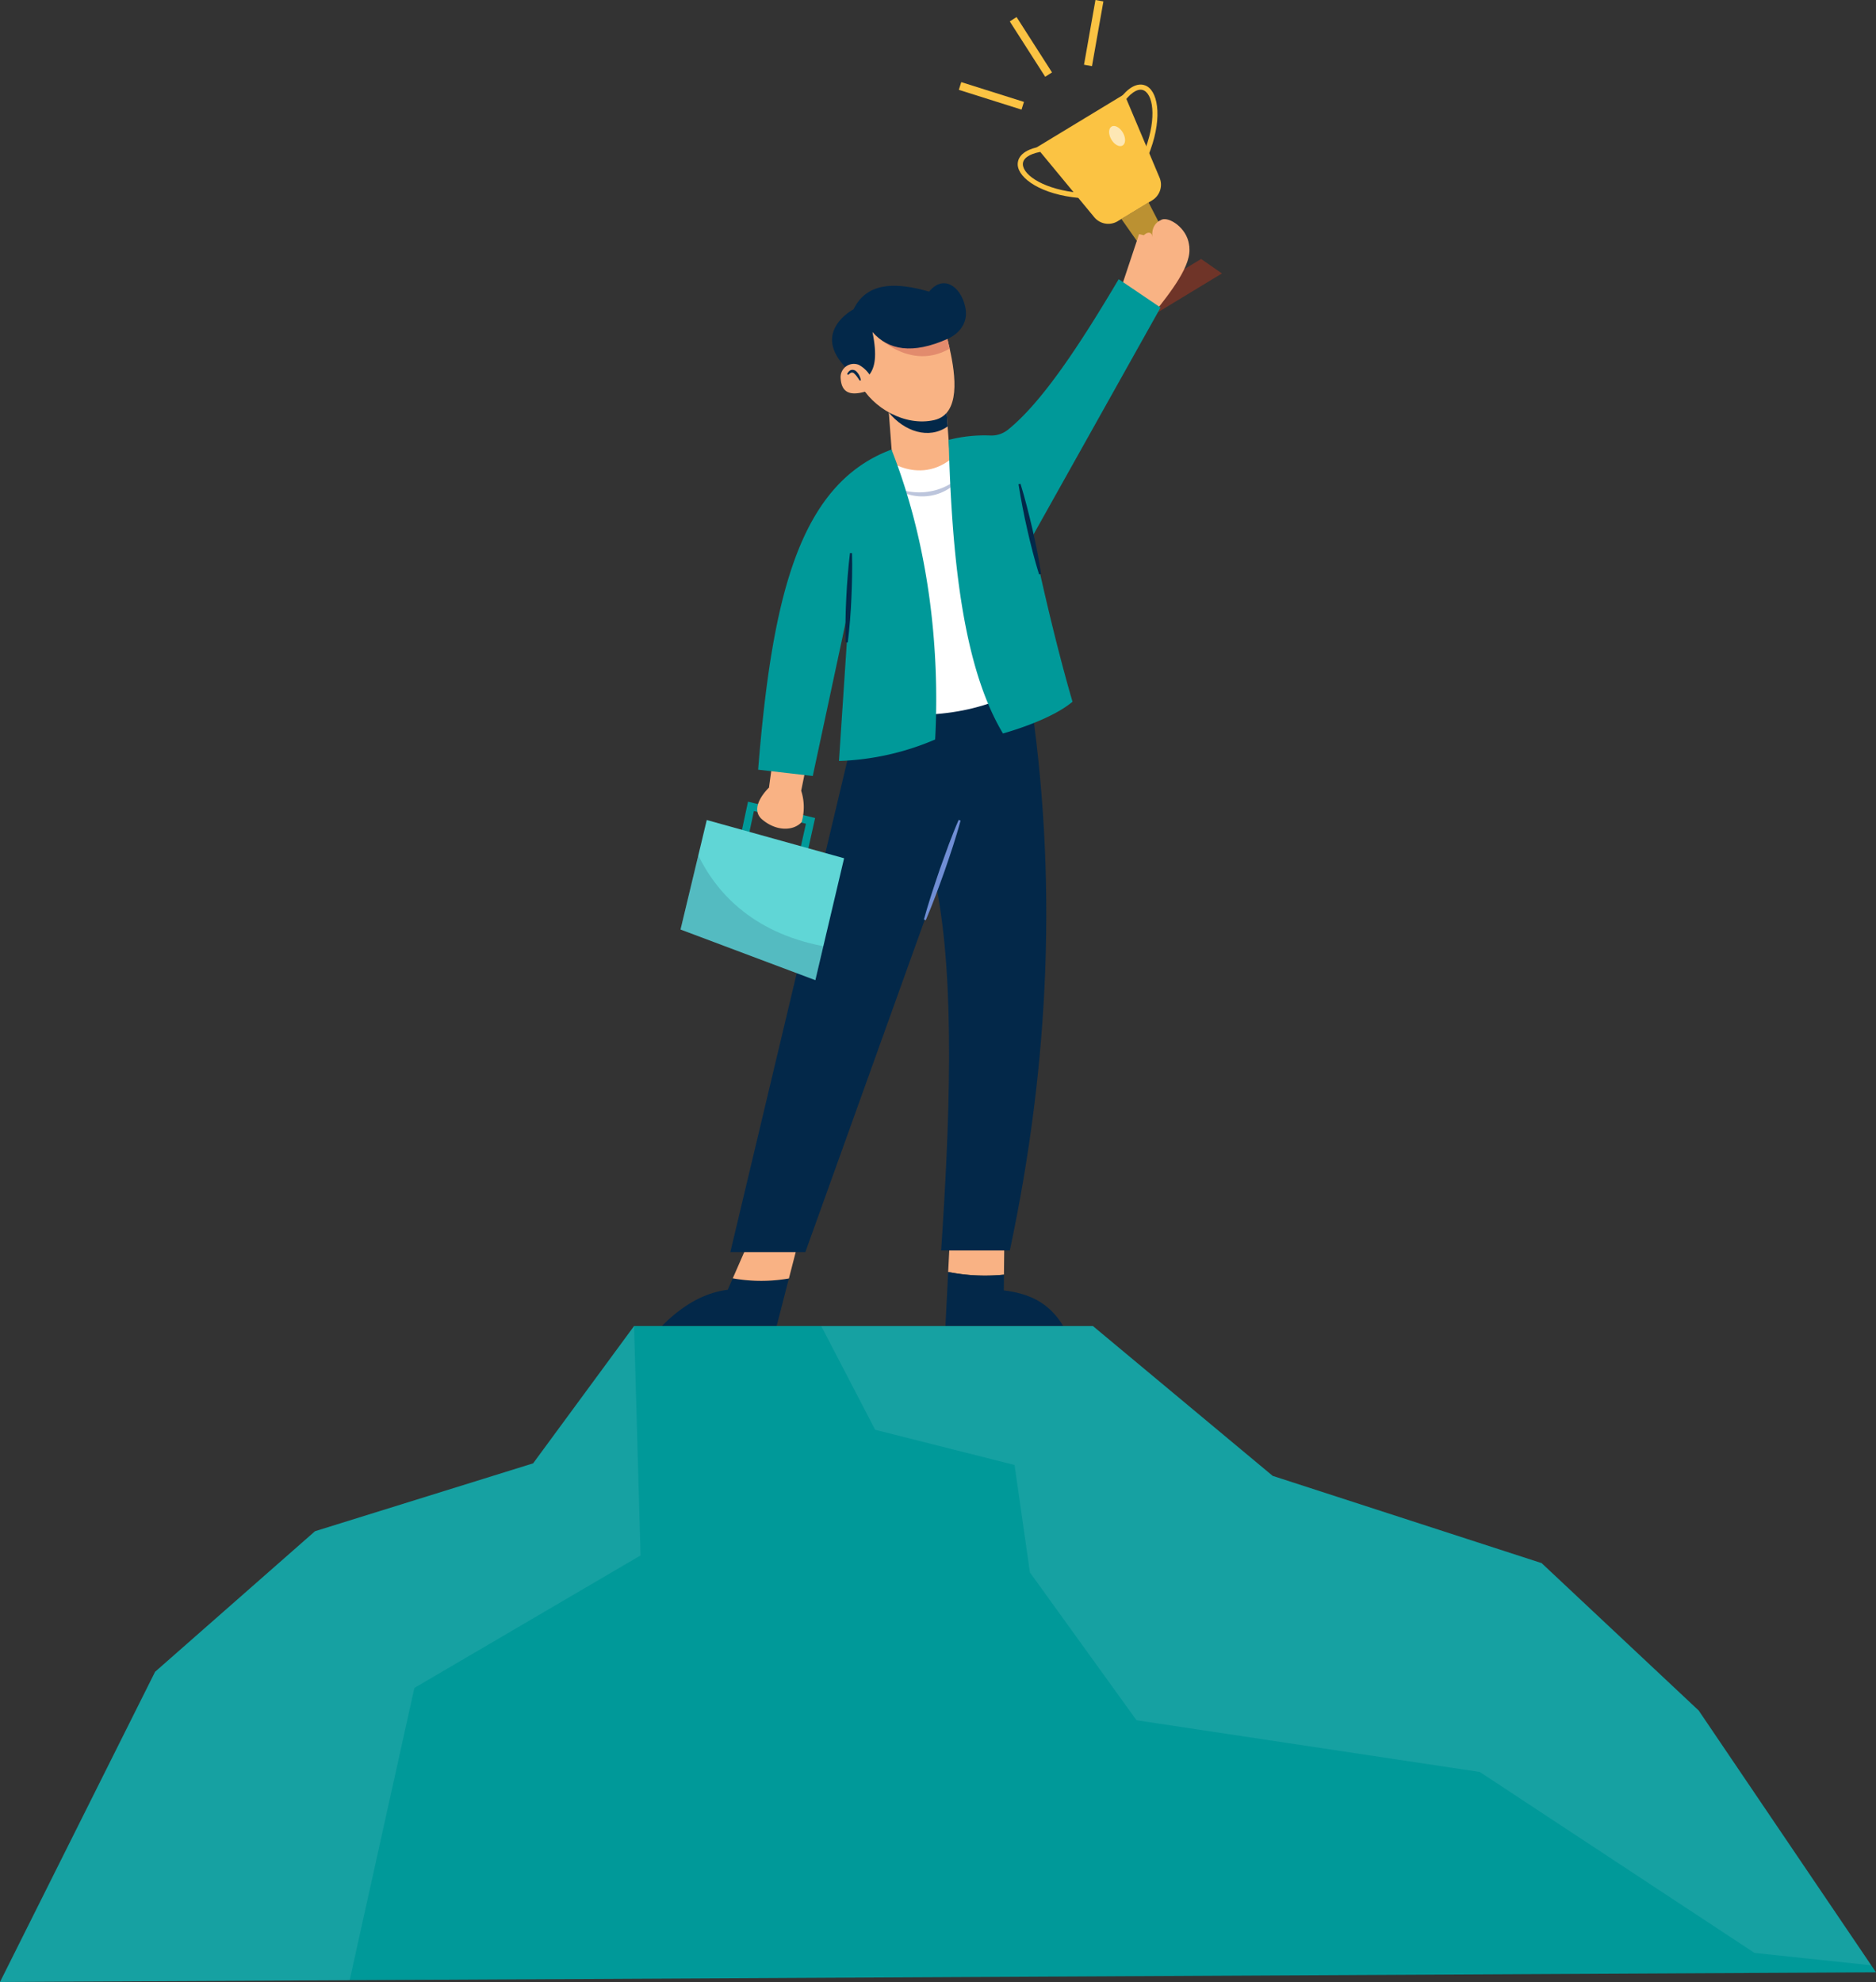 <?xml version="1.0" encoding="UTF-8"?>
<svg xmlns="http://www.w3.org/2000/svg" xmlns:xlink="http://www.w3.org/1999/xlink" id="Group_111" data-name="Group 111" width="441.764" height="466.677" viewBox="0 0 441.764 466.677">
  <rect x="0" y="0" width="441.764" height="466.677" fill="#333333" stroke="none"/>
  <defs>
    <clipPath id="clip-path">
      <rect id="Rectangle_78" data-name="Rectangle 78" width="441.764" height="466.677" fill="none"></rect>
    </clipPath>
    <clipPath id="clip-path-2">
      <rect id="Rectangle_70" data-name="Rectangle 70" width="441.765" height="466.676" fill="none"></rect>
    </clipPath>
    <clipPath id="clip-path-3">
      <rect id="Rectangle_68" data-name="Rectangle 68" width="247.27" height="150.523" fill="none"></rect>
    </clipPath>
    <clipPath id="clip-path-4">
      <rect id="Rectangle_69" data-name="Rectangle 69" width="150.838" height="154.449" fill="none"></rect>
    </clipPath>
    <clipPath id="clip-path-6">
      <rect id="Rectangle_71" data-name="Rectangle 71" width="3.763" height="4.739" fill="none"></rect>
    </clipPath>
    <clipPath id="clip-path-7">
      <rect id="Rectangle_75" data-name="Rectangle 75" width="16.188" height="5.011" fill="none"></rect>
    </clipPath>
    <clipPath id="clip-path-8">
      <rect id="Rectangle_76" data-name="Rectangle 76" width="33.631" height="29.385" fill="none"></rect>
    </clipPath>
  </defs>
  <g id="Group_110" data-name="Group 110" clip-path="url(#clip-path)">
    <path id="Path_89" data-name="Path 89" d="M149.313,1311.048,125.54,1343.38l-51.357,15.978-37.662,33.1L0,1465.5l82.343-.422,359.421-1.86-1.118-1.644L400.9,1402.887l-.879-1.3-37-34.717-63.329-20.543-42.33-35.277Z" transform="translate(0 -998.82)" fill="#099"></path>
    <g id="Group_98" data-name="Group 98" transform="translate(0 0.001)">
      <g id="Group_97" data-name="Group 97" clip-path="url(#clip-path-2)">
        <g id="Group_93" data-name="Group 93" transform="translate(193.377 312.228)" opacity="0.1">
          <g id="Group_92" data-name="Group 92">
            <g id="Group_91" data-name="Group 91" clip-path="url(#clip-path-3)">
              <path id="Path_90" data-name="Path 90" d="M1059.262,1461.571l-27.5-2.922-64.676-42.6-80.836-12.177-25.108-34.809-3.618-25.3-32.824-8.289-12.7-24.42h63.98l42.33,35.277,63.329,20.543,37,34.718.879,1.3Z" transform="translate(-811.993 -1311.049)" fill="#dee6f8"></path>
            </g>
          </g>
        </g>
        <g id="Group_96" data-name="Group 96" transform="translate(0 312.228)" opacity="0.1">
          <g id="Group_95" data-name="Group 95">
            <g id="Group_94" data-name="Group 94" clip-path="url(#clip-path-4)">
              <path id="Path_91" data-name="Path 91" d="M150.838,1365.065,97.579,1396.26l-15.236,68.815L0,1465.5l36.521-73.042,37.662-33.1,51.357-15.978,23.773-32.333Z" transform="translate(0 -1311.049)" fill="#dee6f8"></path>
            </g>
          </g>
        </g>
      </g>
    </g>
    <path id="Path_92" data-name="Path 92" d="M1151.894,259.441l-16.859,10.22-.755-5.927,12.709-7.7Z" transform="translate(-864.149 -195.057)" fill="#6f3428"></path>
    <path id="Path_93" data-name="Path 93" d="M1123.381,216.016l-4.323,2.621L1108.8,204.049l6.4-3.878Z" transform="translate(-844.735 -152.5)" fill="#bb9132"></path>
    <g id="Group_109" data-name="Group 109" transform="translate(0 0.001)">
      <g id="Group_108" data-name="Group 108" clip-path="url(#clip-path-2)">
        <path id="Path_94" data-name="Path 94" d="M1052.179,118.108l-8.121,4.923a4.286,4.286,0,0,1-5.524-.934l-13.588-16.432,20.677-12.535,8.284,19.648a4.286,4.286,0,0,1-1.727,5.33" transform="translate(-780.854 -70.952)" fill="#fbc343"></path>
        <path id="Path_95" data-name="Path 95" d="M1114.894,100.493l-1.12-.466c3.12-7.512,2.576-13.615.284-14.96-1.194-.7-2.844.126-4.532,2.265l-.953-.752c2.99-3.787,5.261-3.052,6.1-2.56,2.792,1.639,3.638,8.249.221,16.473" transform="translate(-844.565 -63.703)" fill="#fbc343"></path>
        <path id="Path_96" data-name="Path 96" d="M1020.783,157.21c-8.872-.775-14.341-4.582-14.5-7.815-.048-.971.35-3.325,5.09-4.223l.226,1.192c-2.677.507-4.173,1.59-4.1,2.971.133,2.655,5.292,5.959,13.4,6.668Z" transform="translate(-766.631 -110.6)" fill="#fbc343"></path>
        <g id="Group_101" data-name="Group 101" transform="translate(261.174 29.659)" opacity="0.6">
          <g id="Group_100" data-name="Group 100">
            <g id="Group_99" data-name="Group 99" clip-path="url(#clip-path-6)">
              <path id="Path_97" data-name="Path 97" d="M1097.177,127.7c-.712-1.233-.676-2.587.081-3.024s1.947.209,2.66,1.442.676,2.587-.081,3.024-1.948-.209-2.66-1.442" transform="translate(-1096.667 -124.537)" fill="#fff"></path>
            </g>
          </g>
        </g>
        <rect id="Rectangle_72" data-name="Rectangle 72" width="1.905" height="15.477" transform="matrix(0.301, -0.954, 0.954, 0.301, 225.787, 21.152)" fill="#fbc343"></rect>
        <rect id="Rectangle_73" data-name="Rectangle 73" width="15.476" height="1.904" transform="translate(255.266 15.24) rotate(-79.983)" fill="#fbc343"></rect>
        <rect id="Rectangle_74" data-name="Rectangle 74" width="1.904" height="15.476" transform="translate(237.781 5.04) rotate(-32.625)" fill="#fbc343"></rect>
        <path id="Path_98" data-name="Path 98" d="M950.673,1231.837l.1-8.881-12.865.91-.371,7.339a44.671,44.671,0,0,0,13.136.632" transform="translate(-714.261 -931.708)" fill="#f9b284"></path>
        <path id="Path_99" data-name="Path 99" d="M962.551,1270.273c-3.488-5.712-8.258-7.618-13.952-8.341l.027-3.706a44.672,44.672,0,0,1-13.136-.632l-.641,12.679Z" transform="translate(-712.213 -958.097)" fill="#032849"></path>
        <path id="Path_100" data-name="Path 100" d="M671.3,1263.882l-1.176,2.689c-5.694.723-10.791,3.788-15.469,8.493h26.994l2.872-11.149a38.028,38.028,0,0,1-13.221-.032" transform="translate(-498.752 -962.887)" fill="#032849"></path>
        <path id="Path_101" data-name="Path 101" d="M737.773,1233.7l2.284-8.869-11.374-.606-4.132,9.443a38.027,38.027,0,0,0,13.221.032" transform="translate(-551.999 -932.678)" fill="#f9b284"></path>
        <path id="Path_102" data-name="Path 102" d="M792.527,642.233c6.774,44.081,4.853,87.959-4.55,132.242H771.8c1.932-28.742,3.407-62.908-1.112-85.532l-30.862,85.911H722.16l29.117-122.308,10.009-19.614,23.456-2.831Z" transform="translate(-550.177 -480.042)" fill="#032849"></path>
        <path id="Path_103" data-name="Path 103" d="M1108.057,244.511l4.347-13.042,11.769,2.749c.886,4.367-4.4,10.993-8.331,15.955Z" transform="translate(-844.172 -176.345)" fill="#f9b384"></path>
        <path id="Path_104" data-name="Path 104" d="M893.256,418.246,879.7,418.4l-1.347-17.749-.158-2.123,13.612-.121.485,6.734Z" transform="translate(-669.055 -303.529)" fill="#f9b384"></path>
        <path id="Path_105" data-name="Path 105" d="M892.222,403.921c-4.436,3.166-10.237,1.194-13.864-3.267l-.158-2.123,13.612-.121Z" transform="translate(-669.055 -303.529)" fill="#032849"></path>
        <path id="Path_106" data-name="Path 106" d="M866.227,336.382c-6.878,1.572-14.556-2.839-17.585-8.7l-.41-10.517,3.849-5.458,16.375,1.41c-.076.019-.067.248,0,.638.19,1.019.819,3.191,1.4,5.811,1.429,6.373,2.572,15.394-3.629,16.814" transform="translate(-646.224 -237.476)" fill="#f9b384"></path>
        <path id="Path_107" data-name="Path 107" d="M865.712,442.5s10.11,8.088,18.906-3.437l16.682,55.4c-10.214,7.217-23.127,9.709-38.621,7.684Z" transform="translate(-657.231 -334.5)" fill="#fff"></path>
        <g id="Group_104" data-name="Group 104" transform="translate(210.649 111.861)" opacity="0.3">
          <g id="Group_103" data-name="Group 103">
            <g id="Group_102" data-name="Group 102" clip-path="url(#clip-path-7)">
              <path id="Path_108" data-name="Path 108" d="M884.517,472.721a18.417,18.417,0,0,0,4.26.969,14.148,14.148,0,0,0,4.257-.171,13.7,13.7,0,0,0,4.014-1.4,18.254,18.254,0,0,0,1.867-1.106c.62-.39,1.161-.887,1.789-1.3a21.6,21.6,0,0,1-1.477,1.689,12.164,12.164,0,0,1-1.78,1.4,11.281,11.281,0,0,1-4.228,1.716,11.652,11.652,0,0,1-8.7-1.793" transform="translate(-884.517 -469.707)" fill="#1f3c88"></path>
            </g>
          </g>
        </g>
        <path id="Path_109" data-name="Path 109" d="M978.069,276.044c-9.147,15.446-18.068,29.019-26.133,35.487a6.256,6.256,0,0,1-4.255,1.31,33.906,33.906,0,0,0-9.649,1.041c.731,27.716,3.361,53.389,12.789,69.128,5.679-1.638,12.57-4.271,16.378-7.482-3.1-10.532-6.773-25.631-9.5-38.823l30.229-53.988Z" transform="translate(-714.639 -210.304)" fill="#099"></path>
        <path id="Path_110" data-name="Path 110" d="M878.054,326.12c-10.409,5.925-19.062-4.871-19.062-4.871l17.661-.94c.19,1.019.819,3.191,1.4,5.811" transform="translate(-654.422 -244.028)" fill="#e28b6d"></path>
        <path id="Path_111" data-name="Path 111" d="M831.527,301.529c1.276-1.651,1.859-4.424.708-10.009,3.792,4.289,9.429,5.291,17.693,1.618,0,0,5.375-2.1,4.145-7.582-1.112-4.954-5.257-7.582-8.492-3.539-7.341-2.142-14.559-2.528-17.794,4.145,0,0-10.312,5.358-1.517,14.053Z" transform="translate(-626.787 -213.344)" fill="#032849"></path>
        <path id="Path_112" data-name="Path 112" d="M746.738,806.508l-1.776-.4,1.853-8.3-12.252-2.98-1.624,7.578-1.779-.382,2.016-9.407,15.8,3.844Z" transform="translate(-557.033 -603.856)" fill="#099"></path>
        <path id="Path_113" data-name="Path 113" d="M752.914,741.017c-.3.422-1.415,8.973-1.415,8.973s-4.954,4.645-1.618,7.495,7.381,2.744,9.3.633a12.5,12.5,0,0,0-.1-7.389l1.921-9.5Z" transform="translate(-570.416 -564.544)" fill="#f9b284"></path>
        <path id="Path_114" data-name="Path 114" d="M711.417,819.749l-4.889,20.71-1.881,7.995L672.9,836.528l4.186-17.458,1.99-8.323Z" transform="translate(-512.646 -617.667)" fill="#60d6d6"></path>
        <path id="Path_115" data-name="Path 115" d="M1147.981,222.616c.295,2.1-1.033,3.979-3.837,3.979-1.751,0-4.2-2.4-4.721-5.255-.426-2.353.477-3.895,2.139-4.58,1.7-.7,5.862,1.89,6.419,5.856" transform="translate(-867.988 -165.052)" fill="#f9b384"></path>
        <path id="Path_116" data-name="Path 116" d="M771.09,481.2l-2.427,36.6a62.544,62.544,0,0,0,22.647-5.055c1.176-21.844-1.629-46.287-10.274-68.269-21.959,8.16-28.153,35.2-31.411,75.376l12.864,1.492Z" transform="translate(-571.101 -338.624)" fill="#099"></path>
        <path id="Path_117" data-name="Path 117" d="M838.175,365.789c-4.131,1.473-6.772,1.14-6.991-2.808a3.119,3.119,0,0,1,4.266-3.114,6.984,6.984,0,0,1,2.523,2.282Z" transform="translate(-633.232 -273.965)" fill="#f9b384"></path>
        <g id="Group_107" data-name="Group 107" transform="translate(160.252 201.402)" opacity="0.15">
          <g id="Group_106" data-name="Group 106">
            <g id="Group_105" data-name="Group 105" clip-path="url(#clip-path-8)">
              <path id="Path_118" data-name="Path 118" d="M706.529,867.083l-1.881,8L672.9,863.152l4.185-17.458c3.907,8.08,12.169,18.1,29.445,21.389" transform="translate(-672.898 -845.693)" fill="#102148"></path>
            </g>
          </g>
        </g>
        <path id="Path_119" data-name="Path 119" d="M1007.572,478.323c.546,1.737,1.022,3.49,1.481,5.247s.888,3.521,1.3,5.287.8,3.542,1.142,5.324.679,3.568.927,5.373l-.462.106c-.561-1.734-1.032-3.487-1.5-5.243s-.883-3.521-1.285-5.291-.788-3.543-1.124-5.328-.682-3.567-.945-5.369Z" transform="translate(-767.265 -364.41)" fill="#032849"></path>
        <path id="Path_120" data-name="Path 120" d="M837.515,546.868c.061,1.759.05,3.515.022,5.271s-.087,3.509-.161,5.262-.182,3.5-.326,5.254-.3,3.5-.545,5.243l-.474-.023c-.076-1.76-.061-3.516-.04-5.271s.092-3.509.179-5.261.19-3.5.344-5.253.3-3.5.528-5.244Z" transform="translate(-636.885 -416.614)" fill="#032849"></path>
        <path id="Path_121" data-name="Path 121" d="M913.532,834.078c.545-2,1.159-3.981,1.788-5.955s1.312-3.928,1.964-5.893q1.032-2.929,2.114-5.84c.742-1.934,1.49-3.866,2.324-5.768l.448.156c-.531,2.007-1.148,3.985-1.771,5.96q-.962,2.953-1.98,5.888c-.713,1.944-1.382,3.9-2.131,5.835s-1.487,3.866-2.307,5.773Z" transform="translate(-695.973 -617.572)" fill="#708ed5"></path>
        <path id="Path_122" data-name="Path 122" d="M840.682,368.171c-.212-.3-.41-.6-.618-.885a4.431,4.431,0,0,0-.656-.755.73.73,0,0,0-.675-.252c-.25.032-.5.3-.78.525l-.234-.148a1.632,1.632,0,0,1,.808-.961,1.285,1.285,0,0,1,1.344.308,3.824,3.824,0,0,1,1.07,2.07Z" transform="translate(-638.216 -278.54)" fill="#032849"></path>
        <path id="Path_123" data-name="Path 123" d="M1128.532,233.467c.442-1.673.214-3.184-.508-3.375s-1.834.591-2.276,2.264-.95,4.082.19,4.62c2.019.954,2.153-1.837,2.594-3.51" transform="translate(-857.266 -175.275)" fill="#f9b384"></path>
      </g>
    </g>
  </g>
</svg>
